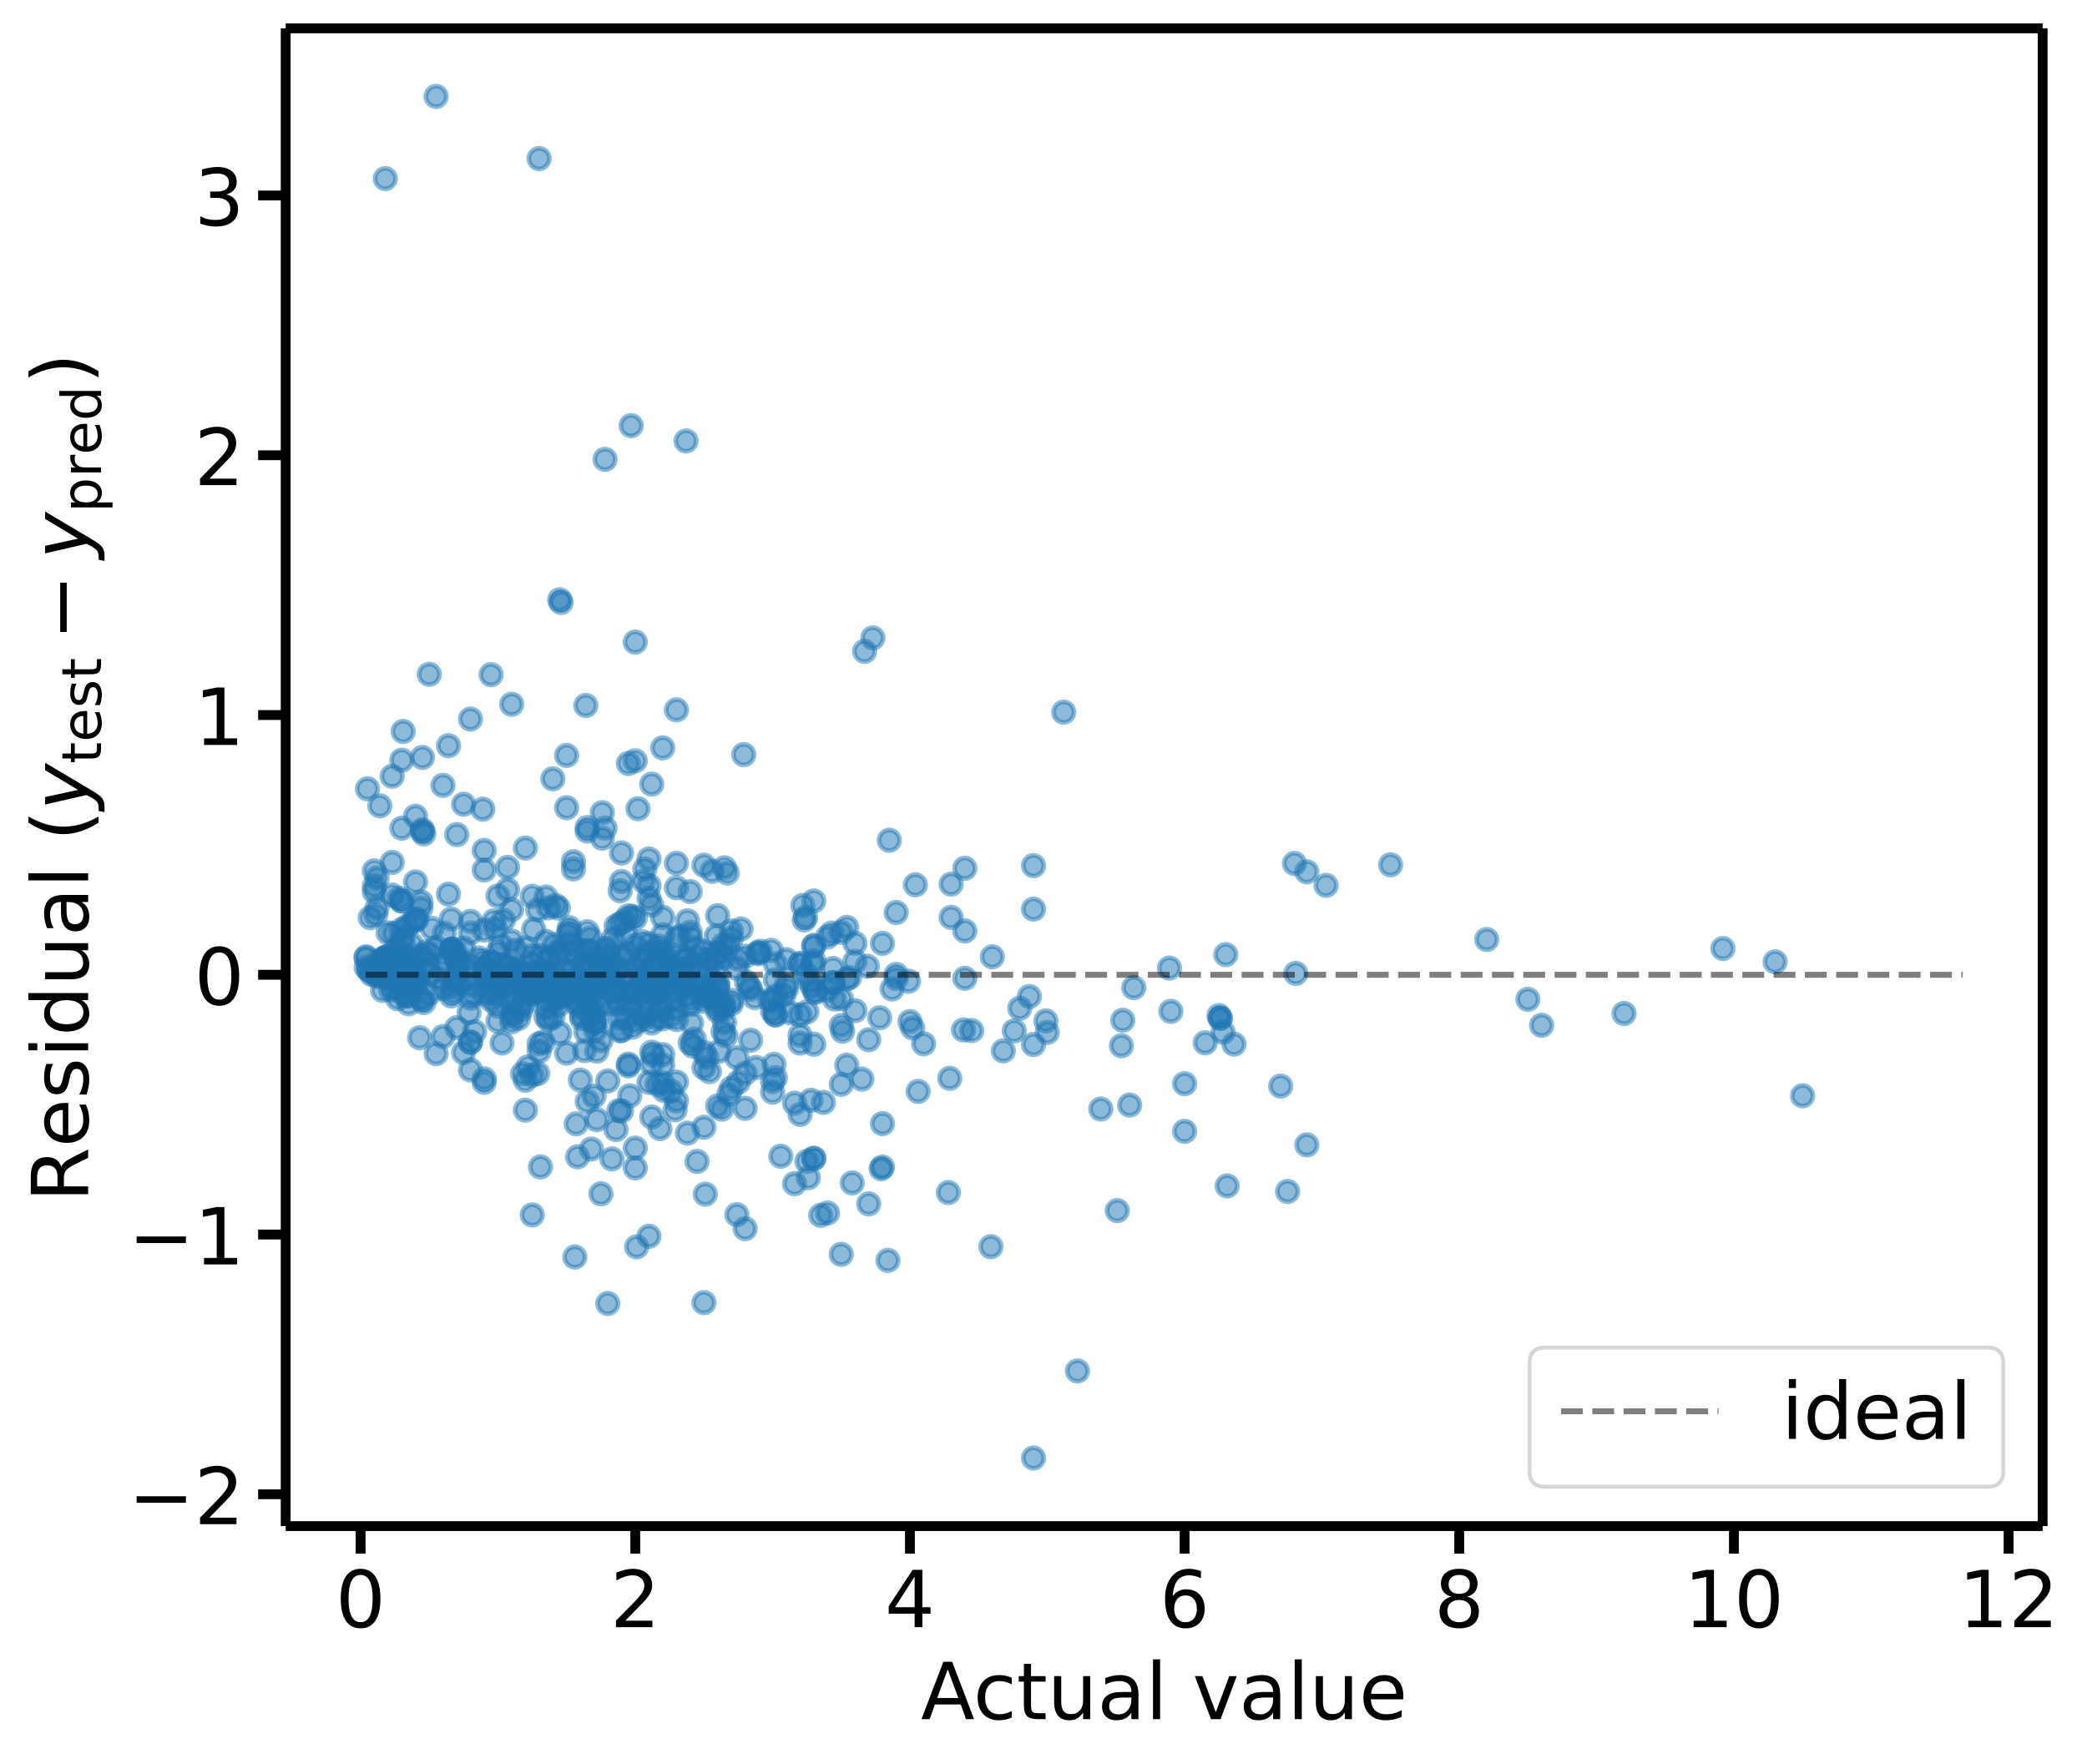 <svg height="597.51" viewBox="0 0 530.249 448.132" width="706.999" xmlns="http://www.w3.org/2000/svg" xmlns:xlink="http://www.w3.org/1999/xlink"><defs><style>*{stroke-linecap:butt;stroke-linejoin:round}</style></defs><g id="figure_1"><path d="M0 448.132h530.25V0H0z" fill="none" id="patch_1"/><g id="axes_1"><path d="M72.584 387.72h446.4V7.2h-446.4z" fill="#fff" id="patch_2"/><g id="matplotlib.axis_1"><g id="xtick_1"><g id="line2d_1"><defs><path d="M0 0v7" id="m3a2e0d7e42" stroke="#000" stroke-width="2.5"/></defs><use x="91.619" xlink:href="#m3a2e0d7e42" y="387.72" stroke="#000" stroke-width="2.5"/></g><g transform="matrix(.2 0 0 -.2 85.257 413.417)" id="text_1"><defs><path d="M31.781 66.406q-7.61 0-11.453-7.5Q16.5 51.422 16.5 36.375q0-14.984 3.828-22.484 3.844-7.5 11.453-7.5 7.672 0 11.5 7.5 3.844 7.5 3.844 22.484 0 15.047-3.844 22.531-3.828 7.5-11.5 7.5zm0 7.813q12.266 0 18.735-9.703 6.468-9.688 6.468-28.141 0-18.406-6.468-28.11-6.47-9.687-18.735-9.687-12.25 0-18.718 9.688-6.47 9.703-6.47 28.109 0 18.453 6.47 28.14Q19.53 74.22 31.78 74.22z" id="DejaVuSans-48"/></defs><use xlink:href="#DejaVuSans-48"/></g></g><g id="xtick_2"><use x="161.403" xlink:href="#m3a2e0d7e42" y="387.72" stroke="#000" stroke-width="2.5" id="line2d_2"/><g transform="matrix(.2 0 0 -.2 155.04 413.417)" id="text_2"><defs><path d="M19.188 8.297h34.421V0H7.33v8.297q5.609 5.812 15.296 15.594 9.703 9.797 12.188 12.64 4.734 5.313 6.609 9 1.89 3.688 1.89 7.25 0 5.813-4.078 9.469-4.078 3.672-10.625 3.672-4.64 0-9.797-1.61-5.14-1.609-11-4.89v9.969Q13.767 71.78 18.938 73q5.188 1.219 9.485 1.219 11.328 0 18.062-5.672 6.735-5.656 6.735-15.125 0-4.5-1.688-8.531-1.672-4.016-6.125-9.485-1.218-1.422-7.765-8.187-6.532-6.766-18.453-18.922z" id="DejaVuSans-50"/></defs><use xlink:href="#DejaVuSans-50"/></g></g><g id="xtick_3"><use x="231.187" xlink:href="#m3a2e0d7e42" y="387.72" stroke="#000" stroke-width="2.5" id="line2d_3"/><g transform="matrix(.2 0 0 -.2 224.825 413.417)" id="text_3"><defs><path d="M37.797 64.313L12.89 25.39h24.906zm-2.594 8.593H47.61V25.391h10.407v-8.203H47.609V0h-9.812v17.188H4.89v9.515z" id="DejaVuSans-52"/></defs><use xlink:href="#DejaVuSans-52"/></g></g><g id="xtick_4"><use x="300.972" xlink:href="#m3a2e0d7e42" y="387.72" stroke="#000" stroke-width="2.5" id="line2d_4"/><g transform="matrix(.2 0 0 -.2 294.61 413.417)" id="text_4"><defs><path d="M33.016 40.375q-6.641 0-10.532-4.547-3.875-4.531-3.875-12.437 0-7.86 3.875-12.438 3.891-4.562 10.532-4.562 6.64 0 10.515 4.562 3.875 4.578 3.875 12.438 0 7.906-3.875 12.437-3.875 4.547-10.515 4.547zm19.578 30.922v-8.984q-3.719 1.75-7.5 2.671-3.782.938-7.5.938-9.766 0-14.922-6.594-5.14-6.594-5.875-19.922 2.875 4.25 7.219 6.516 4.359 2.266 9.578 2.266 10.984 0 17.36-6.672 6.374-6.657 6.374-18.125 0-11.235-6.64-18.032-6.641-6.78-17.672-6.78-12.657 0-19.344 9.687-6.688 9.703-6.688 28.109 0 17.281 8.204 27.563 8.203 10.28 22.015 10.28 3.719 0 7.5-.734t7.89-2.187z" id="DejaVuSans-54"/></defs><use xlink:href="#DejaVuSans-54"/></g></g><g id="xtick_5"><use x="370.756" xlink:href="#m3a2e0d7e42" y="387.72" stroke="#000" stroke-width="2.5" id="line2d_5"/><g transform="matrix(.2 0 0 -.2 364.393 413.417)" id="text_5"><defs><path d="M31.781 34.625q-7.031 0-11.062-3.766-4.016-3.765-4.016-10.343 0-6.594 4.016-10.36Q24.75 6.391 31.78 6.391q7.032 0 11.078 3.78 4.063 3.798 4.063 10.345 0 6.578-4.031 10.343-4.016 3.766-11.11 3.766zm-9.86 4.188q-6.343 1.562-9.89 5.906Q8.5 49.079 8.5 55.329q0 8.733 6.219 13.812 6.234 5.078 17.062 5.078 10.89 0 17.094-5.078 6.203-5.079 6.203-13.813 0-6.25-3.547-10.61-3.531-4.343-9.828-5.906 7.125-1.656 11.094-6.5 3.984-4.828 3.984-11.796 0-10.61-6.468-16.282-6.47-5.656-18.532-5.656-12.047 0-18.531 5.656-6.469 5.672-6.469 16.282 0 6.968 4 11.797 4.016 4.843 11.14 6.5zM18.314 54.39q0-5.657 3.53-8.828 3.548-3.172 9.938-3.172 6.36 0 9.938 3.172 3.593 3.171 3.593 8.828 0 5.672-3.593 8.843-3.578 3.172-9.938 3.172-6.39 0-9.937-3.172-3.532-3.172-3.532-8.843z" id="DejaVuSans-56"/></defs><use xlink:href="#DejaVuSans-56"/></g></g><g id="xtick_6"><use x="440.54" xlink:href="#m3a2e0d7e42" y="387.72" stroke="#000" stroke-width="2.5" id="line2d_6"/><g transform="matrix(.2 0 0 -.2 427.815 413.417)" id="text_6"><defs><path d="M12.406 8.297h16.11v55.625l-17.532-3.516v8.985l17.438 3.515h9.86V8.296H54.39V0H12.406z" id="DejaVuSans-49"/></defs><use xlink:href="#DejaVuSans-49"/><use x="63.623" xlink:href="#DejaVuSans-48"/></g></g><g id="xtick_7"><use x="510.324" xlink:href="#m3a2e0d7e42" y="387.72" stroke="#000" stroke-width="2.5" id="line2d_7"/><g transform="matrix(.2 0 0 -.2 497.6 413.417)" id="text_7"><use xlink:href="#DejaVuSans-49"/><use x="63.623" xlink:href="#DejaVuSans-50"/></g></g><g transform="matrix(.2 0 0 -.2 233.963 436.773)" id="text_8"><defs><path d="M34.188 63.188L20.797 26.906h26.812zm-5.579 9.718h11.188L67.578 0h-10.25l-6.64 18.703h-32.86L11.188 0H.78z" id="DejaVuSans-65"/><path d="M48.781 52.594v-8.407q-3.812 2.11-7.64 3.157-3.828 1.047-7.735 1.047-8.75 0-13.593-5.547-4.829-5.532-4.829-15.547 0-10.016 4.829-15.563 4.843-5.53 13.593-5.53 3.907 0 7.735 1.046 3.828 1.047 7.64 3.156V2.094Q45.016.344 40.984-.531q-4.015-.89-8.562-.89-12.36 0-19.64 7.765-7.266 7.765-7.266 20.953 0 13.375 7.343 21.031Q20.22 56 33.016 56q4.14 0 8.093-.86 3.953-.843 7.672-2.546z" id="DejaVuSans-99"/><path d="M18.313 70.219V54.688h18.5v-6.985h-18.5V18.016q0-6.688 1.828-8.594 1.828-1.906 7.453-1.906h9.218V0h-9.218q-10.407 0-14.36 3.875-3.953 3.89-3.953 14.14v29.688H2.687v6.984h6.594V70.22z" id="DejaVuSans-116"/><path d="M8.5 21.578v33.11h8.984V21.922q0-7.766 3.016-11.656 3.031-3.875 9.094-3.875 7.265 0 11.484 4.64 4.234 4.64 4.234 12.656v31h8.985V0h-8.984v8.406Q42.047 3.422 37.718 1q-4.313-2.422-10.032-2.422-9.421 0-14.312 5.86Q8.5 10.296 8.5 21.578zM31.11 56z" id="DejaVuSans-117"/><path d="M34.281 27.484q-10.89 0-15.093-2.484-4.204-2.484-4.204-8.5 0-4.781 3.157-7.594 3.156-2.797 8.562-2.797 7.485 0 12 5.297 4.516 5.297 4.516 14.078v2zm17.922 3.72V0H43.22v8.297Q40.14 3.328 35.547.953q-4.594-2.375-11.234-2.375-8.391 0-13.36 4.719Q6 8.016 6 15.922q0 9.219 6.172 13.906 6.187 4.688 18.437 4.688h12.61v.89q0 6.203-4.078 9.594-4.078 3.39-11.453 3.39-4.688 0-9.141-1.124-4.438-1.125-8.531-3.375v8.312q4.921 1.906 9.562 2.844 4.64.953 9.031.953 11.875 0 17.735-6.156 5.86-6.14 5.86-18.64z" id="DejaVuSans-97"/><path d="M9.422 75.984h8.984V0H9.422z" id="DejaVuSans-108"/><path d="M2.984 54.688H12.5L29.594 8.797l17.093 45.89h9.516L35.687 0H23.485z" id="DejaVuSans-118"/><path d="M56.203 29.594v-4.39H14.891q.593-9.282 5.593-14.142 5-4.859 13.938-4.859 5.172 0 10.031 1.266 4.86 1.265 9.656 3.812v-8.5Q49.266.734 44.187-.344 39.11-1.422 33.892-1.422q-13.094 0-20.735 7.61-7.64 7.625-7.64 20.625 0 13.421 7.25 21.296Q20.016 56 32.328 56q11.031 0 17.453-7.11 6.422-7.093 6.422-19.296zm-8.984 2.64q-.094 7.36-4.125 11.75-4.032 4.407-10.672 4.407-7.516 0-12.031-4.25-4.516-4.25-5.203-11.97z" id="DejaVuSans-101"/></defs><use xlink:href="#DejaVuSans-65"/><use x="66.658" xlink:href="#DejaVuSans-99"/><use x="121.639" xlink:href="#DejaVuSans-116"/><use x="160.848" xlink:href="#DejaVuSans-117"/><use x="224.227" xlink:href="#DejaVuSans-97"/><use x="285.506" xlink:href="#DejaVuSans-108"/><use x="313.289" xlink:href="#DejaVuSans-32"/><use x="345.076" xlink:href="#DejaVuSans-118"/><use x="404.256" xlink:href="#DejaVuSans-97"/><use x="465.535" xlink:href="#DejaVuSans-108"/><use x="493.318" xlink:href="#DejaVuSans-117"/><use x="556.697" xlink:href="#DejaVuSans-101"/></g></g><g id="matplotlib.axis_2"><g id="ytick_1"><g id="line2d_8"><defs><path d="M0 0h-7" id="m3d8bc1962f" stroke="#000" stroke-width="2.5"/></defs><use x="72.584" xlink:href="#m3d8bc1962f" y="379.643" stroke="#000" stroke-width="2.5"/></g><g transform="matrix(.2 0 0 -.2 32.6 387.242)" id="text_9"><defs><path d="M10.594 35.5h62.593v-8.297H10.594z" id="DejaVuSans-8722"/></defs><use xlink:href="#DejaVuSans-8722"/><use x="83.789" xlink:href="#DejaVuSans-50"/></g></g><g id="ytick_2"><use x="72.584" xlink:href="#m3d8bc1962f" y="313.649" stroke="#000" stroke-width="2.5" id="line2d_9"/><g transform="matrix(.2 0 0 -.2 32.6 321.247)" id="text_10"><use xlink:href="#DejaVuSans-8722"/><use x="83.789" xlink:href="#DejaVuSans-49"/></g></g><g id="ytick_3"><use x="72.584" xlink:href="#m3d8bc1962f" y="247.654" stroke="#000" stroke-width="2.5" id="line2d_10"/><use xlink:href="#DejaVuSans-48" transform="matrix(.2 0 0 -.2 49.36 255.252)" id="text_11"/></g><g id="ytick_4"><use x="72.584" xlink:href="#m3d8bc1962f" y="181.659" stroke="#000" stroke-width="2.5" id="line2d_11"/><use xlink:href="#DejaVuSans-49" transform="matrix(.2 0 0 -.2 49.36 189.257)" id="text_12"/></g><g id="ytick_5"><use x="72.584" xlink:href="#m3d8bc1962f" y="115.664" stroke="#000" stroke-width="2.5" id="line2d_12"/><use xlink:href="#DejaVuSans-50" transform="matrix(.2 0 0 -.2 49.36 123.263)" id="text_13"/></g><g id="ytick_6"><use x="72.584" xlink:href="#m3d8bc1962f" y="49.669" stroke="#000" stroke-width="2.5" id="line2d_13"/><g transform="matrix(.2 0 0 -.2 49.36 57.268)" id="text_14"><defs><path d="M40.578 39.313Q47.656 37.797 51.625 33q3.984-4.781 3.984-11.813 0-10.78-7.422-16.703-7.421-5.906-21.093-5.906-4.578 0-9.438.906-4.86.907-10.031 2.72v9.515q4.094-2.39 8.969-3.61 4.89-1.218 10.218-1.218 9.266 0 14.125 3.656 4.86 3.656 4.86 10.64 0 6.454-4.516 10.079-4.515 3.64-12.562 3.64h-8.5v8.11h8.89q7.266 0 11.125 2.906 3.86 2.906 3.86 8.375 0 5.61-3.985 8.61-3.968 3.015-11.39 3.015-4.063 0-8.703-.89-4.641-.876-10.203-2.72v8.782q5.624 1.562 10.53 2.344 4.907.78 9.25.78 11.235 0 17.766-5.109 6.547-5.093 6.547-13.78 0-6.063-3.468-10.235-3.47-4.172-9.86-5.782z" id="DejaVuSans-51"/></defs><use xlink:href="#DejaVuSans-51"/></g></g><g transform="matrix(0 -.2 -.2 0 22.4 305.36)" id="text_15"><defs><path d="M44.39 34.188q3.172-1.079 6.172-4.594 3-3.516 6.032-9.672L66.609 0H56l-9.313 18.703q-3.624 7.328-7.015 9.719-3.39 2.39-9.25 2.39h-10.75V0h-9.86v72.906h22.266q12.5 0 18.656-5.234 6.157-5.219 6.157-15.766 0-6.89-3.203-11.437-3.204-4.532-9.297-6.282zM19.673 64.797V38.922h12.406q7.125 0 10.766 3.297 3.64 3.297 3.64 9.687 0 6.39-3.64 9.64-3.64 3.25-10.766 3.25z" id="DejaVuSans-82"/><path d="M44.281 53.078v-8.5q-3.797 1.953-7.906 2.922-4.094.984-8.5.984-6.688 0-10.031-2.047-3.344-2.046-3.344-6.156 0-3.125 2.39-4.906 2.391-1.781 9.626-3.39l3.078-.688q9.562-2.047 13.593-5.781 4.032-3.735 4.032-10.422 0-7.625-6.032-12.078-6.03-4.438-16.578-4.438-4.39 0-9.156.86Q10.688.296 5.422 2v9.281q4.984-2.594 9.812-3.89 4.829-1.282 9.579-1.282 6.343 0 9.75 2.172 3.421 2.172 3.421 6.125 0 3.656-2.468 5.61-2.453 1.953-10.813 3.765l-3.125.735q-8.344 1.75-12.062 5.39-3.704 3.64-3.704 9.985 0 7.718 5.47 11.906Q16.75 56 26.811 56q4.97 0 9.36-.734 4.406-.72 8.11-2.188z" id="DejaVuSans-115"/><path d="M9.422 54.688h8.984V0H9.422zm0 21.296h8.984v-11.39H9.422z" id="DejaVuSans-105"/><path d="M45.406 46.39v29.594h8.985V0h-8.985v8.203Q42.578 3.328 38.25.953q-4.313-2.375-10.375-2.375-9.906 0-16.14 7.906-6.22 7.922-6.22 20.813 0 12.89 6.22 20.797Q17.968 56 27.874 56q6.063 0 10.375-2.375 4.328-2.36 7.156-7.234zm-30.61-19.093q0-9.906 4.079-15.547 4.078-5.64 11.203-5.64 7.125 0 11.219 5.64 4.11 5.64 4.11 15.547 0 9.906-4.11 15.547-4.094 5.64-11.219 5.64-7.125 0-11.203-5.64-4.078-5.64-4.078-15.547z" id="DejaVuSans-100"/><path d="M31 75.875q-6.531-11.219-9.719-22.219-3.172-10.984-3.172-22.265 0-11.266 3.203-22.328Q24.517-2 31-13.188h-7.813Q15.875-1.704 12.235 9.375q-3.64 11.078-3.64 22.016 0 10.89 3.61 21.922 3.624 11.046 10.983 22.562z" id="DejaVuSans-40"/><path d="M24.813-5.078q-6.25-10.5-10.188-13.11-3.938-2.609-10.031-2.609h-7.078l1.5 7.516h5.187q3.75 0 6.39 2.047Q13.235-9.188 16.5-3.22L19.281 2 7.171 54.688h9.532l9.078-41.891 25.094 41.89h9.422z" id="DejaVuSans-Oblique-121"/><path d="M18.11 8.203v-29H9.077v75.484h9.031v-8.296q2.844 4.875 7.157 7.234Q29.594 56 35.594 56q9.968 0 16.187-7.906 6.235-7.907 6.235-20.797T51.78 6.484q-6.218-7.906-16.187-7.906-6 0-10.328 2.375-4.313 2.375-7.157 7.25zm30.578 19.094q0 9.906-4.079 15.547-4.078 5.64-11.203 5.64-7.14 0-11.218-5.64-4.079-5.64-4.079-15.547 0-9.906 4.078-15.547 4.079-5.64 11.22-5.64 7.124 0 11.202 5.64t4.078 15.547z" id="DejaVuSans-112"/><path d="M41.11 46.297q-1.516.875-3.297 1.281Q36.03 48 33.89 48q-7.625 0-11.703-4.953-4.079-4.953-4.079-14.234V0H9.08v54.688h9.03v-8.5q2.844 4.984 7.375 7.39Q30.031 56 36.531 56q.922 0 2.047-.125 1.125-.11 2.484-.36z" id="DejaVuSans-114"/><path d="M8.016 75.875h7.812q7.313-11.516 10.953-22.563 3.64-11.03 3.64-21.921 0-10.938-3.64-22.016-3.64-11.078-10.953-22.563H8.016Q14.5-2 17.703 9.063q3.203 11.063 3.203 22.329 0 11.28-3.203 22.265-3.203 11-9.687 22.219z" id="DejaVuSans-41"/></defs><use transform="translate(0 .016)" xlink:href="#DejaVuSans-82"/><use transform="translate(69.482 .016)" xlink:href="#DejaVuSans-101"/><use transform="translate(131.006 .016)" xlink:href="#DejaVuSans-115"/><use transform="translate(183.105 .016)" xlink:href="#DejaVuSans-105"/><use transform="translate(210.889 .016)" xlink:href="#DejaVuSans-100"/><use transform="translate(274.365 .016)" xlink:href="#DejaVuSans-117"/><use transform="translate(337.744 .016)" xlink:href="#DejaVuSans-97"/><use transform="translate(399.023 .016)" xlink:href="#DejaVuSans-108"/><use transform="translate(426.807 .016)" xlink:href="#DejaVuSans-32"/><use transform="translate(458.594 .016)" xlink:href="#DejaVuSans-40"/><use transform="translate(497.607 .016)" xlink:href="#DejaVuSans-Oblique-121"/><use transform="matrix(.7 0 0 .7 556.787 -16.39)" xlink:href="#DejaVuSans-116"/><use transform="matrix(.7 0 0 .7 584.233 -16.39)" xlink:href="#DejaVuSans-101"/><use transform="matrix(.7 0 0 .7 627.3 -16.39)" xlink:href="#DejaVuSans-115"/><use transform="matrix(.7 0 0 .7 663.77 -16.39)" xlink:href="#DejaVuSans-116"/><use transform="translate(713.433 .016)" xlink:href="#DejaVuSans-8722"/><use transform="translate(816.704 .016)" xlink:href="#DejaVuSans-Oblique-121"/><use transform="matrix(.7 0 0 .7 875.884 -16.39)" xlink:href="#DejaVuSans-112"/><use transform="matrix(.7 0 0 .7 920.317 -16.39)" xlink:href="#DejaVuSans-114"/><use transform="matrix(.7 0 0 .7 949.097 -16.39)" xlink:href="#DejaVuSans-101"/><use transform="matrix(.7 0 0 .7 992.163 -16.39)" xlink:href="#DejaVuSans-100"/><use transform="translate(1039.331 .016)" xlink:href="#DejaVuSans-41"/></g></g><g id="line2d_14"><defs><path d="M0 2.6a2.6 2.6 0 100-5.2 2.6 2.6 0 000 5.2z" id="m39d0d3204b" stroke="#1f77b4" stroke-opacity=".5" stroke-width="1.2"/></defs><g clip-path="url(#p01b34918a3)" fill="#1f77b4" fill-opacity=".5" stroke="#1f77b4" stroke-opacity=".5" stroke-width="1.2"><use x="136.979" xlink:href="#m39d0d3204b" y="247.43"/><use x="170.126" xlink:href="#m39d0d3204b" y="245.096"/><use x="182.339" xlink:href="#m39d0d3204b" y="280.978"/><use x="204.321" xlink:href="#m39d0d3204b" y="233.718"/><use x="148.144" xlink:href="#m39d0d3204b" y="246.367"/><use x="220.72" xlink:href="#m39d0d3204b" y="264.161"/><use x="109.065" xlink:href="#m39d0d3204b" y="247.369"/><use x="106.972" xlink:href="#m39d0d3204b" y="230.646"/><use x="174.662" xlink:href="#m39d0d3204b" y="233.924"/><use x="174.313" xlink:href="#m39d0d3204b" y="112.035"/><use x="185.13" xlink:href="#m39d0d3204b" y="278.096"/><use x="102.087" xlink:href="#m39d0d3204b" y="210.412"/><use x="201.878" xlink:href="#m39d0d3204b" y="280.287"/><use x="141.515" xlink:href="#m39d0d3204b" y="253.969"/><use x="124.767" xlink:href="#m39d0d3204b" y="252.414"/><use x="97.9" xlink:href="#m39d0d3204b" y="243.662"/><use x="151.982" xlink:href="#m39d0d3204b" y="250.4"/><use x="151.285" xlink:href="#m39d0d3204b" y="253.908"/><use x="165.59" xlink:href="#m39d0d3204b" y="270.285"/><use x="124.767" xlink:href="#m39d0d3204b" y="244.474"/><use x="161.403" xlink:href="#m39d0d3204b" y="233.277"/><use x="309.695" xlink:href="#m39d0d3204b" y="258.018"/><use x="211.648" xlink:href="#m39d0d3204b" y="246.051"/><use x="116.044" xlink:href="#m39d0d3204b" y="261.123"/><use x="135.234" xlink:href="#m39d0d3204b" y="308.675"/><use x="353.31" xlink:href="#m39d0d3204b" y="219.725"/><use x="241.306" xlink:href="#m39d0d3204b" y="273.968"/><use x="131.047" xlink:href="#m39d0d3204b" y="241.432"/><use x="205.018" xlink:href="#m39d0d3204b" y="295.055"/><use x="123.022" xlink:href="#m39d0d3204b" y="246.52"/><use x="124.767" xlink:href="#m39d0d3204b" y="250.94"/><use x="106.972" xlink:href="#m39d0d3204b" y="253.673"/><use x="156.518" xlink:href="#m39d0d3204b" y="250.837"/><use x="136.979" xlink:href="#m39d0d3204b" y="265.173"/><use x="134.188" xlink:href="#m39d0d3204b" y="271.027"/><use x="213.741" xlink:href="#m39d0d3204b" y="318.683"/><use x="391.691" xlink:href="#m39d0d3204b" y="260.491"/><use x="164.893" xlink:href="#m39d0d3204b" y="218.233"/><use x="196.644" xlink:href="#m39d0d3204b" y="270.421"/><use x="175.36" xlink:href="#m39d0d3204b" y="238.128"/><use x="125.116" xlink:href="#m39d0d3204b" y="247.363"/><use x="123.022" xlink:href="#m39d0d3204b" y="236.298"/><use x="105.576" xlink:href="#m39d0d3204b" y="224.07"/><use x="178.849" xlink:href="#m39d0d3204b" y="241.752"/><use x="227.698" xlink:href="#m39d0d3204b" y="231.833"/><use x="240.957" xlink:href="#m39d0d3204b" y="302.979"/><use x="146.4" xlink:href="#m39d0d3204b" y="285.515"/><use x="262.59" xlink:href="#m39d0d3204b" y="219.937"/><use x="116.741" xlink:href="#m39d0d3204b" y="244.38"/><use x="155.123" xlink:href="#m39d0d3204b" y="248.197"/><use x="125.813" xlink:href="#m39d0d3204b" y="235.942"/><use x="173.964" xlink:href="#m39d0d3204b" y="248.662"/><use x="207.112" xlink:href="#m39d0d3204b" y="252.122"/><use x="215.137" xlink:href="#m39d0d3204b" y="248.686"/><use x="102.785" xlink:href="#m39d0d3204b" y="248.179"/><use x="332.026" xlink:href="#m39d0d3204b" y="221.498"/><use x="190.364" xlink:href="#m39d0d3204b" y="250.809"/><use x="133.49" xlink:href="#m39d0d3204b" y="215.455"/><use x="168.382" xlink:href="#m39d0d3204b" y="251.541"/><use x="130.698" xlink:href="#m39d0d3204b" y="249.863"/><use x="147.795" xlink:href="#m39d0d3204b" y="258.766"/><use x="106.274" xlink:href="#m39d0d3204b" y="249.61"/><use x="265.731" xlink:href="#m39d0d3204b" y="259.374"/><use x="196.295" xlink:href="#m39d0d3204b" y="256.905"/><use x="144.306" xlink:href="#m39d0d3204b" y="250.575"/><use x="156.518" xlink:href="#m39d0d3204b" y="286.985"/><use x="142.213" xlink:href="#m39d0d3204b" y="262.533"/><use x="103.831" xlink:href="#m39d0d3204b" y="255.028"/><use x="131.745" xlink:href="#m39d0d3204b" y="258.722"/><use x="101.04" xlink:href="#m39d0d3204b" y="248.952"/><use x="98.249" xlink:href="#m39d0d3204b" y="243.144"/><use x="133.839" xlink:href="#m39d0d3204b" y="252.841"/><use x="182.688" xlink:href="#m39d0d3204b" y="267.097"/><use x="220.72" xlink:href="#m39d0d3204b" y="305.859"/><use x="196.295" xlink:href="#m39d0d3204b" y="254.34"/><use x="174.662" xlink:href="#m39d0d3204b" y="249.982"/><use x="153.727" xlink:href="#m39d0d3204b" y="240.938"/><use x="104.18" xlink:href="#m39d0d3204b" y="249.598"/><use x="183.734" xlink:href="#m39d0d3204b" y="262.119"/><use x="98.598" xlink:href="#m39d0d3204b" y="246.348"/><use x="93.713" xlink:href="#m39d0d3204b" y="246.406"/><use x="155.821" xlink:href="#m39d0d3204b" y="238.497"/><use x="157.216" xlink:href="#m39d0d3204b" y="255.387"/><use x="160.008" xlink:href="#m39d0d3204b" y="278.398"/><use x="108.716" xlink:href="#m39d0d3204b" y="244.666"/><use x="165.59" xlink:href="#m39d0d3204b" y="283.818"/><use x="181.99" xlink:href="#m39d0d3204b" y="237.806"/><use x="170.475" xlink:href="#m39d0d3204b" y="245.756"/><use x="159.659" xlink:href="#m39d0d3204b" y="270.341"/><use x="97.9" xlink:href="#m39d0d3204b" y="248.525"/><use x="273.756" xlink:href="#m39d0d3204b" y="348.314"/><use x="163.497" xlink:href="#m39d0d3204b" y="257.941"/><use x="136.63" xlink:href="#m39d0d3204b" y="272.746"/><use x="177.454" xlink:href="#m39d0d3204b" y="246.292"/><use x="457.986" xlink:href="#m39d0d3204b" y="278.4"/><use x="176.756" xlink:href="#m39d0d3204b" y="240.768"/><use x="182.339" xlink:href="#m39d0d3204b" y="256.081"/><use x="143.957" xlink:href="#m39d0d3204b" y="242.076"/><use x="154.425" xlink:href="#m39d0d3204b" y="242.382"/><use x="161.403" xlink:href="#m39d0d3204b" y="240.181"/><use x="163.148" xlink:href="#m39d0d3204b" y="250.422"/><use x="188.968" xlink:href="#m39d0d3204b" y="191.719"/><use x="171.871" xlink:href="#m39d0d3204b" y="256.273"/><use x="183.385" xlink:href="#m39d0d3204b" y="281.794"/><use x="197.342" xlink:href="#m39d0d3204b" y="252.918"/><use x="144.306" xlink:href="#m39d0d3204b" y="247.124"/><use x="183.734" xlink:href="#m39d0d3204b" y="254.957"/><use x="161.403" xlink:href="#m39d0d3204b" y="193.285"/><use x="100.691" xlink:href="#m39d0d3204b" y="249.012"/><use x="168.382" xlink:href="#m39d0d3204b" y="255.399"/><use x="251.774" xlink:href="#m39d0d3204b" y="316.73"/><use x="124.767" xlink:href="#m39d0d3204b" y="254.032"/><use x="297.134" xlink:href="#m39d0d3204b" y="245.945"/><use x="199.087" xlink:href="#m39d0d3204b" y="252.897"/><use x="377.734" xlink:href="#m39d0d3204b" y="238.69"/><use x="107.321" xlink:href="#m39d0d3204b" y="192.443"/><use x="127.209" xlink:href="#m39d0d3204b" y="250.731"/><use x="196.993" xlink:href="#m39d0d3204b" y="257.843"/><use x="180.943" xlink:href="#m39d0d3204b" y="253.659"/><use x="155.472" xlink:href="#m39d0d3204b" y="294.427"/><use x="150.936" xlink:href="#m39d0d3204b" y="278.497"/><use x="127.907" xlink:href="#m39d0d3204b" y="245.035"/><use x="206.414" xlink:href="#m39d0d3204b" y="244.85"/><use x="388.202" xlink:href="#m39d0d3204b" y="253.892"/><use x="208.508" xlink:href="#m39d0d3204b" y="308.762"/><use x="170.475" xlink:href="#m39d0d3204b" y="277.235"/><use x="165.939" xlink:href="#m39d0d3204b" y="252.624"/><use x="185.828" xlink:href="#m39d0d3204b" y="236.54"/><use x="157.914" xlink:href="#m39d0d3204b" y="282.272"/><use x="132.792" xlink:href="#m39d0d3204b" y="272.786"/><use x="196.993" xlink:href="#m39d0d3204b" y="257.843"/><use x="157.216" xlink:href="#m39d0d3204b" y="282.184"/><use x="156.518" xlink:href="#m39d0d3204b" y="246.545"/><use x="192.108" xlink:href="#m39d0d3204b" y="271.202"/><use x="161.403" xlink:href="#m39d0d3204b" y="163.142"/><use x="220.371" xlink:href="#m39d0d3204b" y="245.5"/><use x="181.641" xlink:href="#m39d0d3204b" y="243.599"/><use x="95.806" xlink:href="#m39d0d3204b" y="247.757"/><use x="245.144" xlink:href="#m39d0d3204b" y="220.599"/><use x="107.321" xlink:href="#m39d0d3204b" y="254.025"/><use x="114.997" xlink:href="#m39d0d3204b" y="250.679"/><use x="146.749" xlink:href="#m39d0d3204b" y="293.899"/><use x="133.49" xlink:href="#m39d0d3204b" y="282.05"/><use x="203.274" xlink:href="#m39d0d3204b" y="263.014"/><use x="148.842" xlink:href="#m39d0d3204b" y="247.025"/><use x="117.09" xlink:href="#m39d0d3204b" y="249.728"/><use x="205.018" xlink:href="#m39d0d3204b" y="257.094"/><use x="94.062" xlink:href="#m39d0d3204b" y="233.156"/><use x="225.954" xlink:href="#m39d0d3204b" y="213.481"/><use x="161.403" xlink:href="#m39d0d3204b" y="251.777"/><use x="233.281" xlink:href="#m39d0d3204b" y="277.285"/><use x="93.015" xlink:href="#m39d0d3204b" y="245.765"/><use x="142.562" xlink:href="#m39d0d3204b" y="252.961"/><use x="149.54" xlink:href="#m39d0d3204b" y="250.732"/><use x="211.299" xlink:href="#m39d0d3204b" y="237.065"/><use x="100.691" xlink:href="#m39d0d3204b" y="240.919"/><use x="105.576" xlink:href="#m39d0d3204b" y="207.375"/><use x="261.544" xlink:href="#m39d0d3204b" y="253.168"/><use x="167.684" xlink:href="#m39d0d3204b" y="256.766"/><use x="206.763" xlink:href="#m39d0d3204b" y="240.415"/><use x="175.36" xlink:href="#m39d0d3204b" y="226.531"/><use x="99.644" xlink:href="#m39d0d3204b" y="227.427"/><use x="129.303" xlink:href="#m39d0d3204b" y="245.104"/><use x="104.18" xlink:href="#m39d0d3204b" y="246.885"/><use x="182.339" xlink:href="#m39d0d3204b" y="241.96"/><use x="135.234" xlink:href="#m39d0d3204b" y="252.515"/><use x="158.961" xlink:href="#m39d0d3204b" y="258.687"/><use x="150.238" xlink:href="#m39d0d3204b" y="241.674"/><use x="215.137" xlink:href="#m39d0d3204b" y="235.601"/><use x="129.303" xlink:href="#m39d0d3204b" y="248.885"/><use x="176.058" xlink:href="#m39d0d3204b" y="265.795"/><use x="97.202" xlink:href="#m39d0d3204b" y="244.955"/><use x="114.648" xlink:href="#m39d0d3204b" y="233.497"/><use x="203.274" xlink:href="#m39d0d3204b" y="265.013"/><use x="114.997" xlink:href="#m39d0d3204b" y="241.08"/><use x="136.63" xlink:href="#m39d0d3204b" y="252.052"/><use x="147.447" xlink:href="#m39d0d3204b" y="256.002"/><use x="163.148" xlink:href="#m39d0d3204b" y="247.019"/><use x="171.871" xlink:href="#m39d0d3204b" y="238.387"/><use x="199.785" xlink:href="#m39d0d3204b" y="251.279"/><use x="130" xlink:href="#m39d0d3204b" y="250.967"/><use x="187.223" xlink:href="#m39d0d3204b" y="245.999"/><use x="109.414" xlink:href="#m39d0d3204b" y="242.335"/><use x="143.957" xlink:href="#m39d0d3204b" y="267.563"/><use x="306.205" xlink:href="#m39d0d3204b" y="264.933"/><use x="161.403" xlink:href="#m39d0d3204b" y="246.135"/><use x="412.626" xlink:href="#m39d0d3204b" y="257.487"/><use x="99.644" xlink:href="#m39d0d3204b" y="247.94"/><use x="168.731" xlink:href="#m39d0d3204b" y="277.029"/><use x="153.029" xlink:href="#m39d0d3204b" y="212.956"/><use x="171.871" xlink:href="#m39d0d3204b" y="245.825"/><use x="102.087" xlink:href="#m39d0d3204b" y="228.941"/><use x="164.893" xlink:href="#m39d0d3204b" y="239.737"/><use x="199.785" xlink:href="#m39d0d3204b" y="250.179"/><use x="300.972" xlink:href="#m39d0d3204b" y="275.331"/><use x="154.425" xlink:href="#m39d0d3204b" y="241.033"/><use x="200.831" xlink:href="#m39d0d3204b" y="257.339"/><use x="138.723" xlink:href="#m39d0d3204b" y="247.853"/><use x="97.9" xlink:href="#m39d0d3204b" y="45.375"/><use x="140.468" xlink:href="#m39d0d3204b" y="253.995"/><use x="99.295" xlink:href="#m39d0d3204b" y="251.536"/><use x="181.292" xlink:href="#m39d0d3204b" y="249.347"/><use x="163.497" xlink:href="#m39d0d3204b" y="258.86"/><use x="110.81" xlink:href="#m39d0d3204b" y="24.496"/><use x="179.896" xlink:href="#m39d0d3204b" y="243.823"/><use x="147.098" xlink:href="#m39d0d3204b" y="251.693"/><use x="131.745" xlink:href="#m39d0d3204b" y="255.813"/><use x="164.893" xlink:href="#m39d0d3204b" y="248.616"/><use x="145.702" xlink:href="#m39d0d3204b" y="220.77"/><use x="101.738" xlink:href="#m39d0d3204b" y="251.051"/><use x="149.191" xlink:href="#m39d0d3204b" y="244.205"/><use x="144.655" xlink:href="#m39d0d3204b" y="251.235"/><use x="138.723" xlink:href="#m39d0d3204b" y="227.906"/><use x="180.245" xlink:href="#m39d0d3204b" y="272.267"/><use x="145.353" xlink:href="#m39d0d3204b" y="250.68"/><use x="184.083" xlink:href="#m39d0d3204b" y="259.774"/><use x="98.947" xlink:href="#m39d0d3204b" y="245.771"/><use x="168.382" xlink:href="#m39d0d3204b" y="275.158"/><use x="130" xlink:href="#m39d0d3204b" y="231.136"/><use x="144.655" xlink:href="#m39d0d3204b" y="235.702"/><use x="140.468" xlink:href="#m39d0d3204b" y="197.876"/><use x="147.447" xlink:href="#m39d0d3204b" y="249.393"/><use x="99.993" xlink:href="#m39d0d3204b" y="237.163"/><use x="136.63" xlink:href="#m39d0d3204b" y="231.179"/><use x="119.533" xlink:href="#m39d0d3204b" y="271.85"/><use x="327.141" xlink:href="#m39d0d3204b" y="302.701"/><use x="127.907" xlink:href="#m39d0d3204b" y="233.77"/><use x="163.497" xlink:href="#m39d0d3204b" y="251.869"/><use x="158.612" xlink:href="#m39d0d3204b" y="249.087"/><use x="93.364" xlink:href="#m39d0d3204b" y="200.406"/><use x="162.799" xlink:href="#m39d0d3204b" y="256.65"/><use x="99.295" xlink:href="#m39d0d3204b" y="248.298"/><use x="158.612" xlink:href="#m39d0d3204b" y="234.033"/><use x="145.004" xlink:href="#m39d0d3204b" y="251.895"/><use x="262.59" xlink:href="#m39d0d3204b" y="265.375"/><use x="151.982" xlink:href="#m39d0d3204b" y="243.461"/><use x="192.457" xlink:href="#m39d0d3204b" y="242.061"/><use x="284.921" xlink:href="#m39d0d3204b" y="265.683"/><use x="110.81" xlink:href="#m39d0d3204b" y="240.711"/><use x="103.831" xlink:href="#m39d0d3204b" y="252.891"/><use x="105.925" xlink:href="#m39d0d3204b" y="233.557"/><use x="156.867" xlink:href="#m39d0d3204b" y="254.117"/><use x="119.533" xlink:href="#m39d0d3204b" y="264.829"/><use x="170.126" xlink:href="#m39d0d3204b" y="247.57"/><use x="113.252" xlink:href="#m39d0d3204b" y="244.625"/><use x="177.105" xlink:href="#m39d0d3204b" y="249.58"/><use x="164.893" xlink:href="#m39d0d3204b" y="228.222"/><use x="112.903" xlink:href="#m39d0d3204b" y="237.085"/><use x="158.961" xlink:href="#m39d0d3204b" y="237.396"/><use x="190.713" xlink:href="#m39d0d3204b" y="264.282"/><use x="210.252" xlink:href="#m39d0d3204b" y="308.188"/><use x="123.022" xlink:href="#m39d0d3204b" y="216.055"/><use x="171.871" xlink:href="#m39d0d3204b" y="225.548"/><use x="107.67" xlink:href="#m39d0d3204b" y="246.518"/><use x="102.087" xlink:href="#m39d0d3204b" y="249.014"/><use x="135.583" xlink:href="#m39d0d3204b" y="236.061"/><use x="153.029" xlink:href="#m39d0d3204b" y="206.47"/><use x="132.443" xlink:href="#m39d0d3204b" y="256.591"/><use x="132.792" xlink:href="#m39d0d3204b" y="249.242"/><use x="244.795" xlink:href="#m39d0d3204b" y="261.666"/><use x="153.727" xlink:href="#m39d0d3204b" y="245.486"/><use x="102.087" xlink:href="#m39d0d3204b" y="236.138"/><use x="102.785" xlink:href="#m39d0d3204b" y="252.901"/><use x="150.238" xlink:href="#m39d0d3204b" y="291.928"/><use x="123.022" xlink:href="#m39d0d3204b" y="274.985"/><use x="166.288" xlink:href="#m39d0d3204b" y="244.41"/><use x="196.993" xlink:href="#m39d0d3204b" y="244.899"/><use x="175.36" xlink:href="#m39d0d3204b" y="254.07"/><use x="231.885" xlink:href="#m39d0d3204b" y="261.164"/><use x="150.936" xlink:href="#m39d0d3204b" y="251.647"/><use x="152.68" xlink:href="#m39d0d3204b" y="303.302"/><use x="157.914" xlink:href="#m39d0d3204b" y="223.961"/><use x="95.108" xlink:href="#m39d0d3204b" y="226.535"/><use x="146.051" xlink:href="#m39d0d3204b" y="319.36"/><use x="221.767" xlink:href="#m39d0d3204b" y="162.072"/><use x="213.741" xlink:href="#m39d0d3204b" y="275.485"/><use x="172.22" xlink:href="#m39d0d3204b" y="247.451"/><use x="130.349" xlink:href="#m39d0d3204b" y="257.263"/><use x="182.339" xlink:href="#m39d0d3204b" y="249.997"/><use x="143.957" xlink:href="#m39d0d3204b" y="205.219"/><use x="141.166" xlink:href="#m39d0d3204b" y="230.048"/><use x="252.123" xlink:href="#m39d0d3204b" y="243.095"/><use x="147.795" xlink:href="#m39d0d3204b" y="241.565"/><use x="160.705" xlink:href="#m39d0d3204b" y="260.962"/><use x="211.648" xlink:href="#m39d0d3204b" y="249.654"/><use x="175.36" xlink:href="#m39d0d3204b" y="264.952"/><use x="206.763" xlink:href="#m39d0d3204b" y="265.311"/><use x="154.425" xlink:href="#m39d0d3204b" y="246.738"/><use x="189.317" xlink:href="#m39d0d3204b" y="242.931"/><use x="166.986" xlink:href="#m39d0d3204b" y="258.639"/><use x="96.853" xlink:href="#m39d0d3204b" y="244.551"/><use x="122.673" xlink:href="#m39d0d3204b" y="205.593"/><use x="117.788" xlink:href="#m39d0d3204b" y="204.329"/><use x="149.191" xlink:href="#m39d0d3204b" y="236.7"/><use x="98.249" xlink:href="#m39d0d3204b" y="243.067"/><use x="139.421" xlink:href="#m39d0d3204b" y="251.221"/><use x="201.878" xlink:href="#m39d0d3204b" y="300.734"/><use x="206.414" xlink:href="#m39d0d3204b" y="250.685"/><use x="175.36" xlink:href="#m39d0d3204b" y="250.515"/><use x="102.436" xlink:href="#m39d0d3204b" y="245.094"/><use x="179.896" xlink:href="#m39d0d3204b" y="251.815"/><use x="147.447" xlink:href="#m39d0d3204b" y="274.406"/><use x="114.648" xlink:href="#m39d0d3204b" y="241.228"/><use x="127.209" xlink:href="#m39d0d3204b" y="250.941"/><use x="130" xlink:href="#m39d0d3204b" y="258.161"/><use x="205.716" xlink:href="#m39d0d3204b" y="249.365"/><use x="160.008" xlink:href="#m39d0d3204b" y="252.261"/><use x="133.839" xlink:href="#m39d0d3204b" y="252.039"/><use x="451.008" xlink:href="#m39d0d3204b" y="244.361"/><use x="119.533" xlink:href="#m39d0d3204b" y="234.084"/><use x="166.637" xlink:href="#m39d0d3204b" y="251.915"/><use x="126.511" xlink:href="#m39d0d3204b" y="241.977"/><use x="241.655" xlink:href="#m39d0d3204b" y="233.073"/><use x="156.867" xlink:href="#m39d0d3204b" y="251.497"/><use x="188.27" xlink:href="#m39d0d3204b" y="236.032"/><use x="173.964" xlink:href="#m39d0d3204b" y="243.641"/><use x="174.662" xlink:href="#m39d0d3204b" y="287.895"/><use x="101.738" xlink:href="#m39d0d3204b" y="243.774"/><use x="183.734" xlink:href="#m39d0d3204b" y="256.497"/><use x="119.882" xlink:href="#m39d0d3204b" y="245.571"/><use x="93.015" xlink:href="#m39d0d3204b" y="243.355"/><use x="224.209" xlink:href="#m39d0d3204b" y="239.668"/><use x="140.468" xlink:href="#m39d0d3204b" y="246.728"/><use x="152.331" xlink:href="#m39d0d3204b" y="255.336"/><use x="155.472" xlink:href="#m39d0d3204b" y="248.857"/><use x="125.464" xlink:href="#m39d0d3204b" y="233.964"/><use x="136.979" xlink:href="#m39d0d3204b" y="250.131"/><use x="224.209" xlink:href="#m39d0d3204b" y="296.509"/><use x="137.328" xlink:href="#m39d0d3204b" y="296.47"/><use x="138.723" xlink:href="#m39d0d3204b" y="247.74"/><use x="171.522" xlink:href="#m39d0d3204b" y="281.955"/><use x="225.605" xlink:href="#m39d0d3204b" y="320.222"/><use x="172.22" xlink:href="#m39d0d3204b" y="252.158"/><use x="173.964" xlink:href="#m39d0d3204b" y="243.641"/><use x="210.252" xlink:href="#m39d0d3204b" y="251.555"/><use x="98.598" xlink:href="#m39d0d3204b" y="237.017"/><use x="119.533" xlink:href="#m39d0d3204b" y="237.022"/><use x="139.421" xlink:href="#m39d0d3204b" y="230.649"/><use x="150.936" xlink:href="#m39d0d3204b" y="248.499"/><use x="214.09" xlink:href="#m39d0d3204b" y="261.988"/><use x="130.698" xlink:href="#m39d0d3204b" y="246.814"/><use x="101.738" xlink:href="#m39d0d3204b" y="243.774"/><use x="164.893" xlink:href="#m39d0d3204b" y="256.761"/><use x="196.295" xlink:href="#m39d0d3204b" y="274.749"/><use x="151.285" xlink:href="#m39d0d3204b" y="261.757"/><use x="246.889" xlink:href="#m39d0d3204b" y="261.84"/><use x="138.723" xlink:href="#m39d0d3204b" y="253.867"/><use x="158.961" xlink:href="#m39d0d3204b" y="243.172"/><use x="98.947" xlink:href="#m39d0d3204b" y="244.387"/><use x="161.054" xlink:href="#m39d0d3204b" y="252.335"/><use x="206.065" xlink:href="#m39d0d3204b" y="279.533"/><use x="161.403" xlink:href="#m39d0d3204b" y="296.721"/><use x="167.684" xlink:href="#m39d0d3204b" y="286.723"/><use x="157.914" xlink:href="#m39d0d3204b" y="216.708"/><use x="102.436" xlink:href="#m39d0d3204b" y="239.106"/><use x="163.846" xlink:href="#m39d0d3204b" y="248.201"/><use x="119.533" xlink:href="#m39d0d3204b" y="264.717"/><use x="165.59" xlink:href="#m39d0d3204b" y="267.324"/><use x="139.421" xlink:href="#m39d0d3204b" y="259.061"/><use x="146.749" xlink:href="#m39d0d3204b" y="255.195"/><use x="166.288" xlink:href="#m39d0d3204b" y="250.345"/><use x="196.295" xlink:href="#m39d0d3204b" y="277.475"/><use x="147.447" xlink:href="#m39d0d3204b" y="254.027"/><use x="179.547" xlink:href="#m39d0d3204b" y="268.63"/><use x="184.083" xlink:href="#m39d0d3204b" y="220.481"/><use x="157.216" xlink:href="#m39d0d3204b" y="246.081"/><use x="149.191" xlink:href="#m39d0d3204b" y="279.837"/><use x="114.648" xlink:href="#m39d0d3204b" y="241.228"/><use x="207.112" xlink:href="#m39d0d3204b" y="252.005"/><use x="145.702" xlink:href="#m39d0d3204b" y="241.713"/><use x="133.49" xlink:href="#m39d0d3204b" y="251.379"/><use x="127.209" xlink:href="#m39d0d3204b" y="240.06"/><use x="104.529" xlink:href="#m39d0d3204b" y="239.881"/><use x="160.357" xlink:href="#m39d0d3204b" y="251.706"/><use x="216.533" xlink:href="#m39d0d3204b" y="300.539"/><use x="137.328" xlink:href="#m39d0d3204b" y="242.834"/><use x="230.839" xlink:href="#m39d0d3204b" y="249.292"/><use x="93.713" xlink:href="#m39d0d3204b" y="246.406"/><use x="123.022" xlink:href="#m39d0d3204b" y="221.032"/><use x="157.565" xlink:href="#m39d0d3204b" y="226.301"/><use x="139.072" xlink:href="#m39d0d3204b" y="251.795"/><use x="180.245" xlink:href="#m39d0d3204b" y="252.339"/><use x="149.191" xlink:href="#m39d0d3204b" y="210.247"/><use x="142.213" xlink:href="#m39d0d3204b" y="152.388"/><use x="187.223" xlink:href="#m39d0d3204b" y="268.719"/><use x="175.36" xlink:href="#m39d0d3204b" y="245.897"/><use x="102.087" xlink:href="#m39d0d3204b" y="244.434"/><use x="143.957" xlink:href="#m39d0d3204b" y="191.931"/><use x="98.249" xlink:href="#m39d0d3204b" y="243.144"/><use x="136.979" xlink:href="#m39d0d3204b" y="247.936"/><use x="97.202" xlink:href="#m39d0d3204b" y="243.55"/><use x="193.155" xlink:href="#m39d0d3204b" y="241.678"/><use x="215.137" xlink:href="#m39d0d3204b" y="270.622"/><use x="165.241" xlink:href="#m39d0d3204b" y="249.526"/><use x="114.648" xlink:href="#m39d0d3204b" y="253.044"/><use x="163.148" xlink:href="#m39d0d3204b" y="244.026"/><use x="166.986" xlink:href="#m39d0d3204b" y="275.468"/><use x="168.382" xlink:href="#m39d0d3204b" y="233.082"/><use x="116.044" xlink:href="#m39d0d3204b" y="242.423"/><use x="170.475" xlink:href="#m39d0d3204b" y="258.264"/><use x="142.562" xlink:href="#m39d0d3204b" y="253.316"/><use x="206.763" xlink:href="#m39d0d3204b" y="228.908"/><use x="159.659" xlink:href="#m39d0d3204b" y="232.673"/><use x="135.234" xlink:href="#m39d0d3204b" y="227.731"/><use x="104.878" xlink:href="#m39d0d3204b" y="234.263"/><use x="213.741" xlink:href="#m39d0d3204b" y="253.72"/><use x="105.576" xlink:href="#m39d0d3204b" y="248.29"/><use x="103.134" xlink:href="#m39d0d3204b" y="242.884"/><use x="103.482" xlink:href="#m39d0d3204b" y="253.044"/><use x="279.687" xlink:href="#m39d0d3204b" y="281.755"/><use x="164.893" xlink:href="#m39d0d3204b" y="274.973"/><use x="164.195" xlink:href="#m39d0d3204b" y="250.921"/><use x="119.184" xlink:href="#m39d0d3204b" y="257.261"/><use x="100.342" xlink:href="#m39d0d3204b" y="247.104"/><use x="168.382" xlink:href="#m39d0d3204b" y="190"/><use x="182.339" xlink:href="#m39d0d3204b" y="250.285"/><use x="127.907" xlink:href="#m39d0d3204b" y="245.513"/><use x="101.04" xlink:href="#m39d0d3204b" y="253.737"/><use x="175.36" xlink:href="#m39d0d3204b" y="236.869"/><use x="166.637" xlink:href="#m39d0d3204b" y="248.802"/><use x="189.317" xlink:href="#m39d0d3204b" y="272.679"/><use x="107.321" xlink:href="#m39d0d3204b" y="211.228"/><use x="96.504" xlink:href="#m39d0d3204b" y="204.73"/><use x="203.274" xlink:href="#m39d0d3204b" y="257.895"/><use x="130.349" xlink:href="#m39d0d3204b" y="247.432"/><use x="310.741" xlink:href="#m39d0d3204b" y="262.257"/><use x="99.644" xlink:href="#m39d0d3204b" y="219.108"/><use x="99.644" xlink:href="#m39d0d3204b" y="197.211"/><use x="234.677" xlink:href="#m39d0d3204b" y="265.195"/><use x="137.677" xlink:href="#m39d0d3204b" y="247.93"/><use x="227.698" xlink:href="#m39d0d3204b" y="248.599"/><use x="150.238" xlink:href="#m39d0d3204b" y="249.664"/><use x="199.785" xlink:href="#m39d0d3204b" y="243.808"/><use x="130.698" xlink:href="#m39d0d3204b" y="246.1"/><use x="178.849" xlink:href="#m39d0d3204b" y="330.94"/><use x="96.504" xlink:href="#m39d0d3204b" y="245.648"/><use x="112.554" xlink:href="#m39d0d3204b" y="199.526"/><use x="123.022" xlink:href="#m39d0d3204b" y="252.512"/><use x="158.263" xlink:href="#m39d0d3204b" y="247.846"/><use x="95.806" xlink:href="#m39d0d3204b" y="223.037"/><use x="97.202" xlink:href="#m39d0d3204b" y="251.621"/><use x="185.828" xlink:href="#m39d0d3204b" y="238.347"/><use x="148.842" xlink:href="#m39d0d3204b" y="262.149"/><use x="176.407" xlink:href="#m39d0d3204b" y="264.008"/><use x="203.274" xlink:href="#m39d0d3204b" y="283.137"/><use x="120.58" xlink:href="#m39d0d3204b" y="262.096"/><use x="150.936" xlink:href="#m39d0d3204b" y="259.67"/><use x="100.691" xlink:href="#m39d0d3204b" y="249.284"/><use x="140.468" xlink:href="#m39d0d3204b" y="258.486"/><use x="160.705" xlink:href="#m39d0d3204b" y="232.822"/><use x="119.533" xlink:href="#m39d0d3204b" y="253.612"/><use x="173.267" xlink:href="#m39d0d3204b" y="251.035"/><use x="131.047" xlink:href="#m39d0d3204b" y="248.752"/><use x="177.105" xlink:href="#m39d0d3204b" y="295.078"/><use x="151.634" xlink:href="#m39d0d3204b" y="250.839"/><use x="266.08" xlink:href="#m39d0d3204b" y="262.287"/><use x="138.723" xlink:href="#m39d0d3204b" y="239.173"/><use x="169.429" xlink:href="#m39d0d3204b" y="243.252"/><use x="102.087" xlink:href="#m39d0d3204b" y="193.127"/><use x="99.295" xlink:href="#m39d0d3204b" y="248.166"/><use x="329.234" xlink:href="#m39d0d3204b" y="247.297"/><use x="171.871" xlink:href="#m39d0d3204b" y="247.324"/><use x="310.044" xlink:href="#m39d0d3204b" y="258.678"/><use x="179.547" xlink:href="#m39d0d3204b" y="246.048"/><use x="203.972" xlink:href="#m39d0d3204b" y="230.039"/><use x="107.67" xlink:href="#m39d0d3204b" y="211.869"/><use x="184.781" xlink:href="#m39d0d3204b" y="240.249"/><use x="136.979" xlink:href="#m39d0d3204b" y="267.093"/><use x="165.59" xlink:href="#m39d0d3204b" y="229.948"/><use x="122.673" xlink:href="#m39d0d3204b" y="244.19"/><use x="117.788" xlink:href="#m39d0d3204b" y="267.429"/><use x="123.022" xlink:href="#m39d0d3204b" y="248.534"/><use x="140.119" xlink:href="#m39d0d3204b" y="249.692"/><use x="182.339" xlink:href="#m39d0d3204b" y="256.929"/><use x="98.947" xlink:href="#m39d0d3204b" y="245.922"/><use x="206.763" xlink:href="#m39d0d3204b" y="294.312"/><use x="116.044" xlink:href="#m39d0d3204b" y="249.305"/><use x="146.4" xlink:href="#m39d0d3204b" y="249.92"/><use x="287.015" xlink:href="#m39d0d3204b" y="280.755"/><use x="133.49" xlink:href="#m39d0d3204b" y="240.83"/><use x="136.979" xlink:href="#m39d0d3204b" y="40.295"/><use x="107.321" xlink:href="#m39d0d3204b" y="243.085"/><use x="206.763" xlink:href="#m39d0d3204b" y="240.202"/><use x="113.95" xlink:href="#m39d0d3204b" y="189.457"/><use x="109.763" xlink:href="#m39d0d3204b" y="235.869"/><use x="164.893" xlink:href="#m39d0d3204b" y="314.093"/><use x="174.313" xlink:href="#m39d0d3204b" y="253.015"/><use x="141.166" xlink:href="#m39d0d3204b" y="252.473"/><use x="204.67" xlink:href="#m39d0d3204b" y="247.385"/><use x="177.105" xlink:href="#m39d0d3204b" y="243.176"/><use x="102.436" xlink:href="#m39d0d3204b" y="249.674"/><use x="116.044" xlink:href="#m39d0d3204b" y="244.239"/><use x="95.108" xlink:href="#m39d0d3204b" y="221.248"/><use x="168.382" xlink:href="#m39d0d3204b" y="243.467"/><use x="120.231" xlink:href="#m39d0d3204b" y="252.548"/><use x="150.936" xlink:href="#m39d0d3204b" y="259.879"/><use x="217.231" xlink:href="#m39d0d3204b" y="239.647"/><use x="112.554" xlink:href="#m39d0d3204b" y="251.166"/><use x="167.684" xlink:href="#m39d0d3204b" y="241.8"/><use x="288.062" xlink:href="#m39d0d3204b" y="250.913"/><use x="112.554" xlink:href="#m39d0d3204b" y="263.347"/><use x="189.317" xlink:href="#m39d0d3204b" y="312.161"/><use x="217.231" xlink:href="#m39d0d3204b" y="244.257"/><use x="130" xlink:href="#m39d0d3204b" y="259.576"/><use x="124.767" xlink:href="#m39d0d3204b" y="171.41"/><use x="159.659" xlink:href="#m39d0d3204b" y="254.092"/><use x="149.191" xlink:href="#m39d0d3204b" y="211.13"/><use x="204.67" xlink:href="#m39d0d3204b" y="233.021"/><use x="95.108" xlink:href="#m39d0d3204b" y="247.198"/><use x="162.101" xlink:href="#m39d0d3204b" y="205.469"/><use x="142.213" xlink:href="#m39d0d3204b" y="242.001"/><use x="259.101" xlink:href="#m39d0d3204b" y="256.161"/><use x="113.95" xlink:href="#m39d0d3204b" y="227.153"/><use x="95.806" xlink:href="#m39d0d3204b" y="248.049"/><use x="190.713" xlink:href="#m39d0d3204b" y="251.32"/><use x="189.317" xlink:href="#m39d0d3204b" y="281.589"/><use x="115.346" xlink:href="#m39d0d3204b" y="249.149"/><use x="151.982" xlink:href="#m39d0d3204b" y="244.297"/><use x="140.817" xlink:href="#m39d0d3204b" y="251.813"/><use x="163.497" xlink:href="#m39d0d3204b" y="223.842"/><use x="231.187" xlink:href="#m39d0d3204b" y="259.539"/><use x="95.457" xlink:href="#m39d0d3204b" y="232.366"/><use x="136.281" xlink:href="#m39d0d3204b" y="246.616"/><use x="187.572" xlink:href="#m39d0d3204b" y="243.661"/><use x="127.907" xlink:href="#m39d0d3204b" y="249.248"/><use x="131.396" xlink:href="#m39d0d3204b" y="250.494"/><use x="164.544" xlink:href="#m39d0d3204b" y="248.687"/><use x="180.943" xlink:href="#m39d0d3204b" y="252.752"/><use x="178.849" xlink:href="#m39d0d3204b" y="267.376"/><use x="116.044" xlink:href="#m39d0d3204b" y="212.045"/><use x="205.367" xlink:href="#m39d0d3204b" y="299.199"/><use x="218.975" xlink:href="#m39d0d3204b" y="274.164"/><use x="98.947" xlink:href="#m39d0d3204b" y="247.801"/><use x="300.972" xlink:href="#m39d0d3204b" y="287.43"/><use x="165.939" xlink:href="#m39d0d3204b" y="268.045"/><use x="168.033" xlink:href="#m39d0d3204b" y="252.029"/><use x="157.565" xlink:href="#m39d0d3204b" y="258.622"/><use x="179.198" xlink:href="#m39d0d3204b" y="303.394"/><use x="166.986" xlink:href="#m39d0d3204b" y="250.064"/><use x="192.806" xlink:href="#m39d0d3204b" y="242.29"/><use x="168.382" xlink:href="#m39d0d3204b" y="237.473"/><use x="285.27" xlink:href="#m39d0d3204b" y="259.208"/><use x="116.393" xlink:href="#m39d0d3204b" y="246.702"/><use x="168.382" xlink:href="#m39d0d3204b" y="267.936"/><use x="262.59" xlink:href="#m39d0d3204b" y="230.979"/><use x="128.954" xlink:href="#m39d0d3204b" y="220.371"/><use x="178.849" xlink:href="#m39d0d3204b" y="219.817"/><use x="141.864" xlink:href="#m39d0d3204b" y="255.407"/><use x="156.518" xlink:href="#m39d0d3204b" y="235.281"/><use x="232.583" xlink:href="#m39d0d3204b" y="224.795"/><use x="141.864" xlink:href="#m39d0d3204b" y="241.794"/><use x="126.511" xlink:href="#m39d0d3204b" y="227.631"/><use x="147.795" xlink:href="#m39d0d3204b" y="257.915"/><use x="105.576" xlink:href="#m39d0d3204b" y="233.562"/><use x="108.367" xlink:href="#m39d0d3204b" y="241.727"/><use x="134.188" xlink:href="#m39d0d3204b" y="250.545"/><use x="310.044" xlink:href="#m39d0d3204b" y="258.678"/><use x="99.295" xlink:href="#m39d0d3204b" y="247.51"/><use x="142.562" xlink:href="#m39d0d3204b" y="153.048"/><use x="167.335" xlink:href="#m39d0d3204b" y="240.373"/><use x="174.662" xlink:href="#m39d0d3204b" y="243.482"/><use x="211.648" xlink:href="#m39d0d3204b" y="249.654"/><use x="117.788" xlink:href="#m39d0d3204b" y="240.865"/><use x="119.882" xlink:href="#m39d0d3204b" y="250.32"/><use x="93.015" xlink:href="#m39d0d3204b" y="243.085"/><use x="163.148" xlink:href="#m39d0d3204b" y="247.567"/><use x="106.972" xlink:href="#m39d0d3204b" y="229.161"/><use x="154.425" xlink:href="#m39d0d3204b" y="274.621"/><use x="101.389" xlink:href="#m39d0d3204b" y="249.127"/><use x="126.511" xlink:href="#m39d0d3204b" y="255.622"/><use x="311.788" xlink:href="#m39d0d3204b" y="301.293"/><use x="111.159" xlink:href="#m39d0d3204b" y="248.526"/><use x="157.914" xlink:href="#m39d0d3204b" y="261.808"/><use x="311.439" xlink:href="#m39d0d3204b" y="242.526"/><use x="144.655" xlink:href="#m39d0d3204b" y="236.648"/><use x="241.655" xlink:href="#m39d0d3204b" y="224.628"/><use x="171.871" xlink:href="#m39d0d3204b" y="274.91"/><use x="123.022" xlink:href="#m39d0d3204b" y="274.083"/><use x="189.666" xlink:href="#m39d0d3204b" y="249.489"/><use x="262.59" xlink:href="#m39d0d3204b" y="370.424"/><use x="168.382" xlink:href="#m39d0d3204b" y="270.576"/><use x="219.673" xlink:href="#m39d0d3204b" y="165.481"/><use x="144.306" xlink:href="#m39d0d3204b" y="237.373"/><use x="143.957" xlink:href="#m39d0d3204b" y="249.247"/><use x="181.641" xlink:href="#m39d0d3204b" y="246.954"/><use x="119.533" xlink:href="#m39d0d3204b" y="182.684"/><use x="178.849" xlink:href="#m39d0d3204b" y="271.257"/><use x="153.727" xlink:href="#m39d0d3204b" y="210.407"/><use x="135.234" xlink:href="#m39d0d3204b" y="242.85"/><use x="102.087" xlink:href="#m39d0d3204b" y="228.888"/><use x="126.511" xlink:href="#m39d0d3204b" y="253.12"/><use x="209.205" xlink:href="#m39d0d3204b" y="280.091"/><use x="178.849" xlink:href="#m39d0d3204b" y="252.88"/><use x="155.821" xlink:href="#m39d0d3204b" y="252.138"/><use x="132.792" xlink:href="#m39d0d3204b" y="255.174"/><use x="185.828" xlink:href="#m39d0d3204b" y="255.043"/><use x="109.065" xlink:href="#m39d0d3204b" y="171.316"/><use x="161.752" xlink:href="#m39d0d3204b" y="259.527"/><use x="153.727" xlink:href="#m39d0d3204b" y="116.707"/><use x="171.871" xlink:href="#m39d0d3204b" y="279.705"/><use x="152.68" xlink:href="#m39d0d3204b" y="264.397"/><use x="184.432" xlink:href="#m39d0d3204b" y="263.162"/><use x="139.421" xlink:href="#m39d0d3204b" y="243.701"/><use x="183.734" xlink:href="#m39d0d3204b" y="243.39"/><use x="95.108" xlink:href="#m39d0d3204b" y="225.142"/><use x="144.655" xlink:href="#m39d0d3204b" y="239.768"/><use x="185.828" xlink:href="#m39d0d3204b" y="254.168"/><use x="167.684" xlink:href="#m39d0d3204b" y="249.491"/><use x="185.828" xlink:href="#m39d0d3204b" y="276.465"/><use x="133.49" xlink:href="#m39d0d3204b" y="274.453"/><use x="145.702" xlink:href="#m39d0d3204b" y="250.487"/><use x="153.029" xlink:href="#m39d0d3204b" y="244.607"/><use x="166.986" xlink:href="#m39d0d3204b" y="243.697"/><use x="149.191" xlink:href="#m39d0d3204b" y="241.464"/><use x="224.209" xlink:href="#m39d0d3204b" y="285.473"/><use x="168.382" xlink:href="#m39d0d3204b" y="258.841"/><use x="102.087" xlink:href="#m39d0d3204b" y="238.446"/><use x="123.371" xlink:href="#m39d0d3204b" y="245.669"/><use x="168.731" xlink:href="#m39d0d3204b" y="243.954"/><use x="99.644" xlink:href="#m39d0d3204b" y="248.17"/><use x="138.723" xlink:href="#m39d0d3204b" y="258.377"/><use x="148.842" xlink:href="#m39d0d3204b" y="253.088"/><use x="102.436" xlink:href="#m39d0d3204b" y="185.838"/><use x="145.702" xlink:href="#m39d0d3204b" y="218.944"/><use x="126.511" xlink:href="#m39d0d3204b" y="259.437"/><use x="169.429" xlink:href="#m39d0d3204b" y="248.193"/><use x="102.087" xlink:href="#m39d0d3204b" y="249.39"/><use x="164.893" xlink:href="#m39d0d3204b" y="242.572"/><use x="101.738" xlink:href="#m39d0d3204b" y="249.744"/><use x="213.741" xlink:href="#m39d0d3204b" y="236.851"/><use x="133.49" xlink:href="#m39d0d3204b" y="247.17"/><use x="174.313" xlink:href="#m39d0d3204b" y="248.761"/><use x="183.734" xlink:href="#m39d0d3204b" y="255.654"/><use x="245.144" xlink:href="#m39d0d3204b" y="248.554"/><use x="95.806" xlink:href="#m39d0d3204b" y="230.64"/><use x="187.572" xlink:href="#m39d0d3204b" y="274.961"/><use x="161.403" xlink:href="#m39d0d3204b" y="291.693"/><use x="163.846" xlink:href="#m39d0d3204b" y="220.803"/><use x="166.637" xlink:href="#m39d0d3204b" y="251.626"/><use x="151.634" xlink:href="#m39d0d3204b" y="259.346"/><use x="148.493" xlink:href="#m39d0d3204b" y="266.912"/><use x="171.871" xlink:href="#m39d0d3204b" y="219.338"/><use x="110.81" xlink:href="#m39d0d3204b" y="267.688"/><use x="437.749" xlink:href="#m39d0d3204b" y="240.971"/><use x="170.475" xlink:href="#m39d0d3204b" y="253.977"/><use x="182.339" xlink:href="#m39d0d3204b" y="251.327"/><use x="226.652" xlink:href="#m39d0d3204b" y="251.265"/><use x="107.67" xlink:href="#m39d0d3204b" y="254.732"/><use x="100.342" xlink:href="#m39d0d3204b" y="242.725"/><use x="159.659" xlink:href="#m39d0d3204b" y="242.201"/><use x="166.986" xlink:href="#m39d0d3204b" y="252.575"/><use x="105.925" xlink:href="#m39d0d3204b" y="248.164"/><use x="151.634" xlink:href="#m39d0d3204b" y="267.043"/><use x="154.425" xlink:href="#m39d0d3204b" y="331.178"/><use x="125.813" xlink:href="#m39d0d3204b" y="248.683"/><use x="175.709" xlink:href="#m39d0d3204b" y="259.975"/><use x="173.964" xlink:href="#m39d0d3204b" y="250.438"/><use x="141.864" xlink:href="#m39d0d3204b" y="230.677"/><use x="203.274" xlink:href="#m39d0d3204b" y="244.745"/><use x="102.087" xlink:href="#m39d0d3204b" y="248.478"/><use x="206.763" xlink:href="#m39d0d3204b" y="244.122"/><use x="213.741" xlink:href="#m39d0d3204b" y="260.593"/><use x="126.86" xlink:href="#m39d0d3204b" y="248.434"/><use x="183.036" xlink:href="#m39d0d3204b" y="242.07"/><use x="140.817" xlink:href="#m39d0d3204b" y="240.018"/><use x="168.382" xlink:href="#m39d0d3204b" y="241.796"/><use x="149.889" xlink:href="#m39d0d3204b" y="238.298"/><use x="227.698" xlink:href="#m39d0d3204b" y="247.555"/><use x="138.026" xlink:href="#m39d0d3204b" y="246.485"/><use x="191.759" xlink:href="#m39d0d3204b" y="253.448"/><use x="160.357" xlink:href="#m39d0d3204b" y="108.151"/><use x="136.281" xlink:href="#m39d0d3204b" y="251.625"/><use x="130" xlink:href="#m39d0d3204b" y="239.102"/><use x="154.425" xlink:href="#m39d0d3204b" y="243.445"/><use x="195.598" xlink:href="#m39d0d3204b" y="254.092"/><use x="154.425" xlink:href="#m39d0d3204b" y="250.15"/><use x="99.644" xlink:href="#m39d0d3204b" y="248.17"/><use x="123.72" xlink:href="#m39d0d3204b" y="248.877"/><use x="127.558" xlink:href="#m39d0d3204b" y="264.991"/><use x="121.626" xlink:href="#m39d0d3204b" y="243.392"/><use x="325.396" xlink:href="#m39d0d3204b" y="275.937"/><use x="102.087" xlink:href="#m39d0d3204b" y="242.336"/><use x="128.954" xlink:href="#m39d0d3204b" y="226.018"/><use x="148.493" xlink:href="#m39d0d3204b" y="244.9"/><use x="149.889" xlink:href="#m39d0d3204b" y="258.041"/><use x="164.893" xlink:href="#m39d0d3204b" y="224.992"/><use x="150.936" xlink:href="#m39d0d3204b" y="257.17"/><use x="106.623" xlink:href="#m39d0d3204b" y="263.653"/><use x="223.86" xlink:href="#m39d0d3204b" y="296.925"/><use x="104.878" xlink:href="#m39d0d3204b" y="249.714"/><use x="157.565" xlink:href="#m39d0d3204b" y="234.701"/><use x="283.875" xlink:href="#m39d0d3204b" y="307.569"/><use x="135.234" xlink:href="#m39d0d3204b" y="244.773"/><use x="157.565" xlink:href="#m39d0d3204b" y="261.872"/><use x="148.842" xlink:href="#m39d0d3204b" y="179.24"/><use x="114.648" xlink:href="#m39d0d3204b" y="241.64"/><use x="107.321" xlink:href="#m39d0d3204b" y="210.817"/><use x="96.504" xlink:href="#m39d0d3204b" y="247.297"/><use x="145.702" xlink:href="#m39d0d3204b" y="246.391"/><use x="138.026" xlink:href="#m39d0d3204b" y="264.782"/><use x="171.871" xlink:href="#m39d0d3204b" y="259.027"/><use x="96.155" xlink:href="#m39d0d3204b" y="244.208"/><use x="328.885" xlink:href="#m39d0d3204b" y="219.371"/><use x="157.914" xlink:href="#m39d0d3204b" y="242.881"/><use x="140.817" xlink:href="#m39d0d3204b" y="251.813"/><use x="118.835" xlink:href="#m39d0d3204b" y="248.34"/><use x="183.734" xlink:href="#m39d0d3204b" y="240.035"/><use x="165.59" xlink:href="#m39d0d3204b" y="249.935"/><use x="104.18" xlink:href="#m39d0d3204b" y="244.864"/><use x="176.407" xlink:href="#m39d0d3204b" y="250"/><use x="175.36" xlink:href="#m39d0d3204b" y="255.23"/><use x="179.198" xlink:href="#m39d0d3204b" y="253.182"/><use x="171.871" xlink:href="#m39d0d3204b" y="180.351"/><use x="105.227" xlink:href="#m39d0d3204b" y="250.374"/><use x="223.511" xlink:href="#m39d0d3204b" y="258.577"/><use x="206.763" xlink:href="#m39d0d3204b" y="294.312"/><use x="336.911" xlink:href="#m39d0d3204b" y="224.937"/><use x="165.59" xlink:href="#m39d0d3204b" y="259.919"/><use x="182.339" xlink:href="#m39d0d3204b" y="232.633"/><use x="116.044" xlink:href="#m39d0d3204b" y="243.599"/><use x="94.411" xlink:href="#m39d0d3204b" y="247.558"/><use x="101.04" xlink:href="#m39d0d3204b" y="247.644"/><use x="151.634" xlink:href="#m39d0d3204b" y="284.457"/><use x="130" xlink:href="#m39d0d3204b" y="254.708"/><use x="138.723" xlink:href="#m39d0d3204b" y="256.012"/><use x="172.569" xlink:href="#m39d0d3204b" y="237.821"/><use x="106.623" xlink:href="#m39d0d3204b" y="242.75"/><use x="160.357" xlink:href="#m39d0d3204b" y="255.687"/><use x="178.5" xlink:href="#m39d0d3204b" y="254.366"/><use x="215.835" xlink:href="#m39d0d3204b" y="248.38"/><use x="102.785" xlink:href="#m39d0d3204b" y="245.947"/><use x="154.425" xlink:href="#m39d0d3204b" y="255.127"/><use x="178.849" xlink:href="#m39d0d3204b" y="286.393"/><use x="180.943" xlink:href="#m39d0d3204b" y="221.357"/><use x="180.245" xlink:href="#m39d0d3204b" y="252.339"/><use x="139.421" xlink:href="#m39d0d3204b" y="247.336"/><use x="159.659" xlink:href="#m39d0d3204b" y="270.807"/><use x="109.065" xlink:href="#m39d0d3204b" y="252.496"/><use x="139.421" xlink:href="#m39d0d3204b" y="243.32"/><use x="254.914" xlink:href="#m39d0d3204b" y="266.997"/><use x="124.767" xlink:href="#m39d0d3204b" y="244.474"/><use x="149.889" xlink:href="#m39d0d3204b" y="252.094"/><use x="245.144" xlink:href="#m39d0d3204b" y="236.519"/><use x="217.231" xlink:href="#m39d0d3204b" y="256.779"/><use x="270.267" xlink:href="#m39d0d3204b" y="180.933"/><use x="142.911" xlink:href="#m39d0d3204b" y="246.452"/><use x="297.482" xlink:href="#m39d0d3204b" y="256.946"/><use x="149.191" xlink:href="#m39d0d3204b" y="255.653"/><use x="257.705" xlink:href="#m39d0d3204b" y="261.919"/><use x="184.781" xlink:href="#m39d0d3204b" y="221.801"/><use x="146.051" xlink:href="#m39d0d3204b" y="251.512"/><use x="159.659" xlink:href="#m39d0d3204b" y="193.965"/><use x="203.274" xlink:href="#m39d0d3204b" y="244.944"/><use x="313.533" xlink:href="#m39d0d3204b" y="265.277"/><use x="165.59" xlink:href="#m39d0d3204b" y="199.219"/><use x="130" xlink:href="#m39d0d3204b" y="178.927"/><use x="195.946" xlink:href="#m39d0d3204b" y="241.456"/><use x="196.993" xlink:href="#m39d0d3204b" y="248.937"/><use x="163.148" xlink:href="#m39d0d3204b" y="239.272"/><use x="164.544" xlink:href="#m39d0d3204b" y="242.13"/><use x="130.349" xlink:href="#m39d0d3204b" y="247.084"/><use x="210.252" xlink:href="#m39d0d3204b" y="238.043"/><use x="135.234" xlink:href="#m39d0d3204b" y="273.153"/><use x="99.295" xlink:href="#m39d0d3204b" y="246.448"/><use x="144.306" xlink:href="#m39d0d3204b" y="250.575"/><use x="103.482" xlink:href="#m39d0d3204b" y="235.275"/><use x="173.267" xlink:href="#m39d0d3204b" y="246.111"/><use x="161.752" xlink:href="#m39d0d3204b" y="316.78"/><use x="112.554" xlink:href="#m39d0d3204b" y="246.902"/><use x="196.993" xlink:href="#m39d0d3204b" y="273.796"/><use x="132.792" xlink:href="#m39d0d3204b" y="247.48"/><use x="332.026" xlink:href="#m39d0d3204b" y="290.873"/><use x="198.389" xlink:href="#m39d0d3204b" y="293.749"/><use x="99.993" xlink:href="#m39d0d3204b" y="251.114"/><use x="101.389" xlink:href="#m39d0d3204b" y="228.233"/><use x="211.997" xlink:href="#m39d0d3204b" y="253.824"/><use x="187.223" xlink:href="#m39d0d3204b" y="308.606"/><use x="114.997" xlink:href="#m39d0d3204b" y="252.171"/><use x="141.166" xlink:href="#m39d0d3204b" y="252.473"/></g></g><path clip-path="url(#p01b34918a3)" d="M92.875 247.654h405.818" fill="none" stroke="#000" stroke-dasharray="5.55,2.4" stroke-opacity=".5" stroke-width="1.5" id="line2d_15"/><path d="M72.584 387.72V7.2" fill="none" stroke="#000" stroke-linecap="square" stroke-width="2.5" id="patch_3"/><path d="M518.984 387.72V7.2" fill="none" stroke="#000" stroke-linecap="square" stroke-width="2.5" id="patch_4"/><path d="M72.584 387.72h446.4" fill="none" stroke="#000" stroke-linecap="square" stroke-width="2.5" id="patch_5"/><path d="M72.584 7.2h446.4" fill="none" stroke="#000" stroke-linecap="square" stroke-width="2.5" id="patch_6"/><g id="legend_1"><path d="M392.613 377.72h112.371q4 0 4-4v-27.356q0-4-4-4H392.613q-4 0-4 4v27.356q0 4 4 4z" fill="#fff" opacity=".8" stroke="#ccc" id="patch_7"/><path d="M396.613 358.56h40" fill="none" stroke="#000" stroke-dasharray="5.55,2.4" stroke-opacity=".5" stroke-width="1.5" id="line2d_16"/><g transform="matrix(.2 0 0 -.2 452.613 365.56)" id="text_16"><use xlink:href="#DejaVuSans-105"/><use x="27.783" xlink:href="#DejaVuSans-100"/><use x="91.26" xlink:href="#DejaVuSans-101"/><use x="152.783" xlink:href="#DejaVuSans-97"/><use x="214.063" xlink:href="#DejaVuSans-108"/></g></g></g></g><defs><clipPath id="p01b34918a3"><path d="M72.584 7.2h446.4v380.52h-446.4z"/></clipPath></defs></svg>